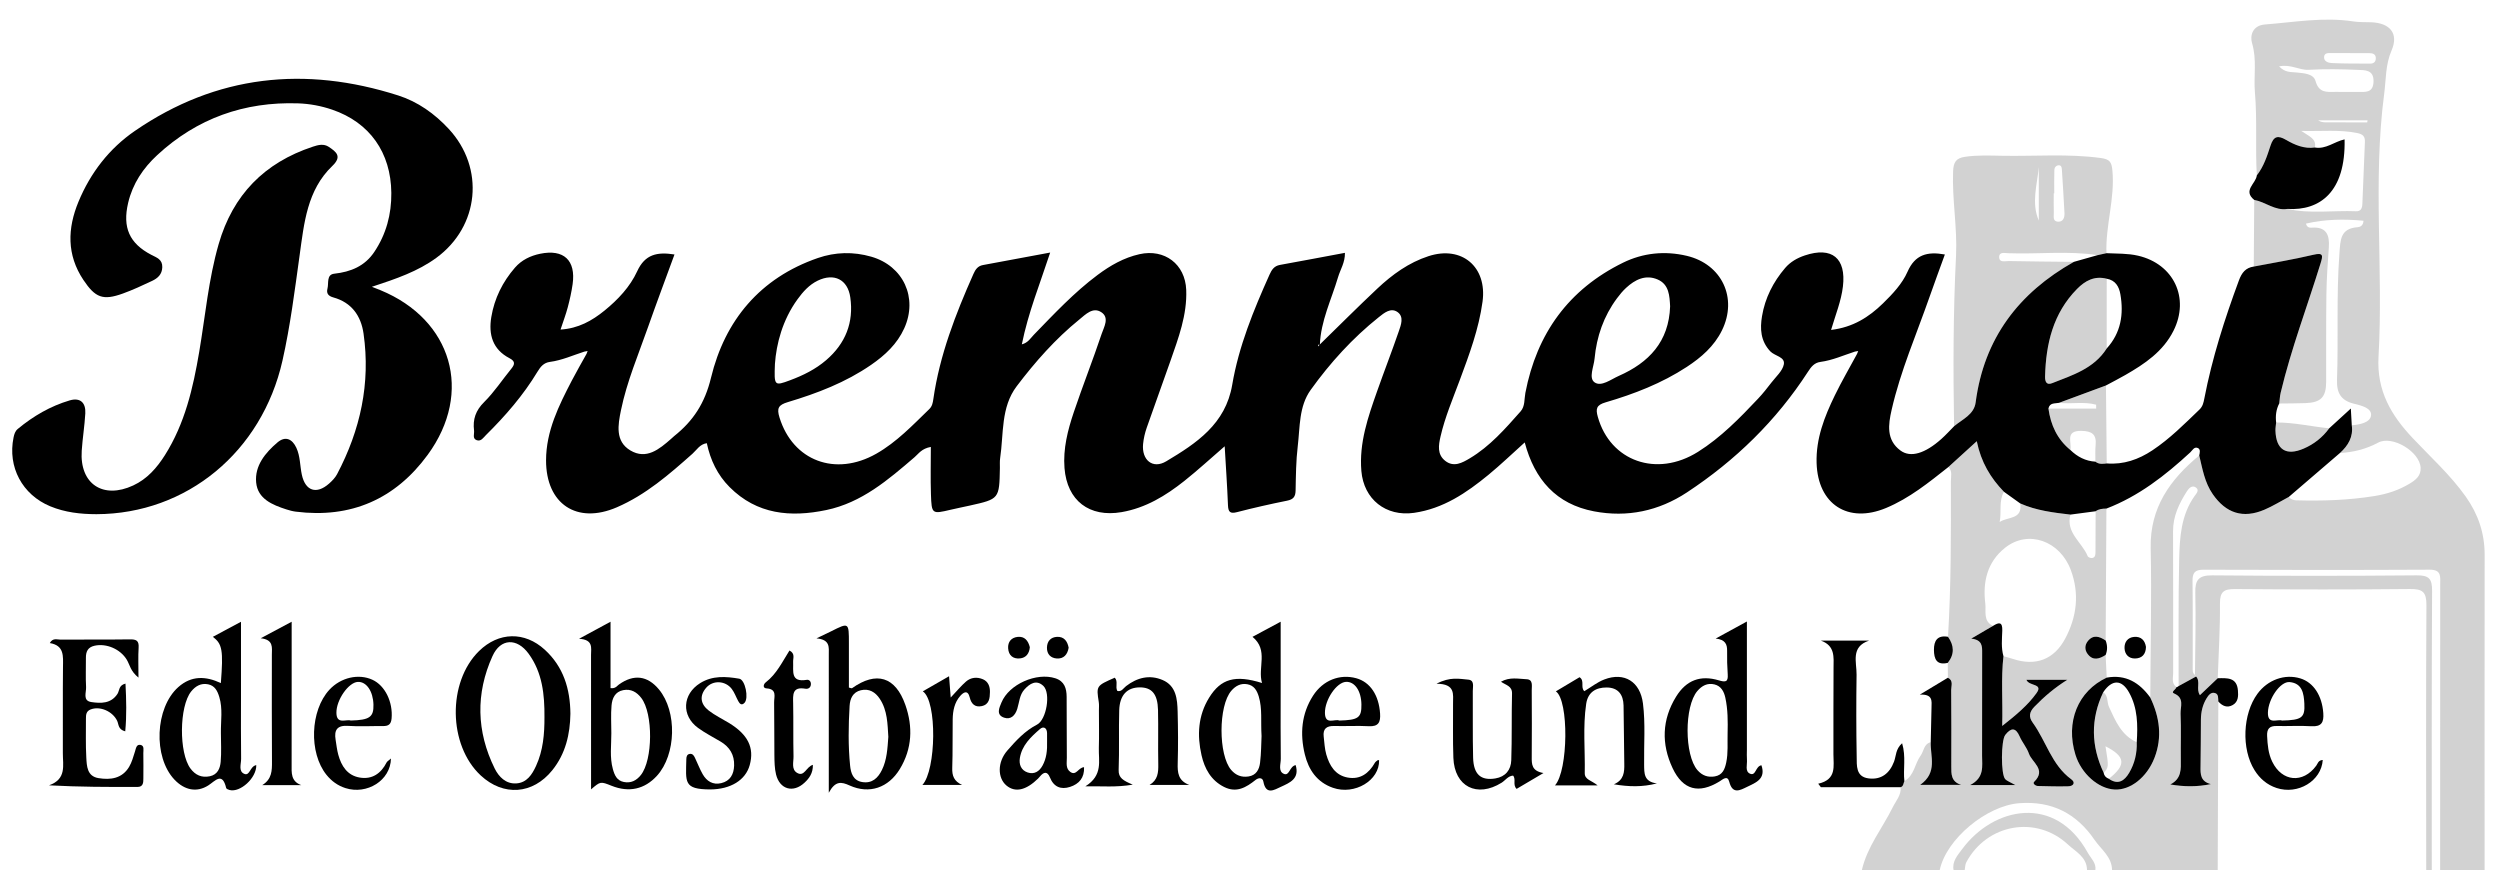 <?xml version="1.0" encoding="utf-8"?>
<!DOCTYPE svg PUBLIC "-//W3C//DTD SVG 1.1//EN" "http://www.w3.org/Graphics/SVG/1.1/DTD/svg11.dtd">
<svg version="1.1" xmlns="http://www.w3.org/2000/svg" xmlns:xlink="http://www.w3.org/1999/xlink" x="0px" y="0px" width="674.5px"
	 height="234.786px" viewBox="0 0 674.5 234.786" style="enable-background:new 0 0 674.5 234.786;" xml:space="preserve">
<style type="text/css">
	#flaschen{fill:#D2D2D2;}
</style>
<g id="flaschen">
	<g>
		<path class="st2" d="M502.322,234.786c1.426-6.315,5.539-11.313,8.328-16.96c0.868-1.759,2.326-3.273,2.15-5.441
			c0.8-0.264,0.715-1.067,1.002-1.644c2.692-1.51,2.776-4.681,4.385-6.876c0.893-1.219,0.83-3.16,2.726-3.62
			c-0.144,3.865,1.923,8.153-2.86,11.52c4.182,0,7.648,0,11.114,0c-2.817-0.853-2.713-2.955-2.709-5.035
			c0.013-6.856,0.037-13.713-0.029-20.567c-0.011-1.123,0.662-2.555-0.89-3.311c-0.012-1.337-0.023-2.674-0.034-4.011
			c1.862-2.326,1.739-4.673,0.066-7.032c0.845-13.953,0.8-27.924,0.77-41.894c-0.003-1.318,0.483-2.771-0.655-3.921
			c2.428-2.209,4.855-4.418,7.647-6.958c1.152,5.668,3.74,9.937,7.325,13.636c-1.434,2.532-0.605,5.365-1.146,8.158
			c2.152-1.473,6.217-0.582,5.545-5.006c4.309,1.919,8.922,2.473,13.538,3.014c-1.316,4.919,3.149,7.46,4.659,11.217
			c0.12,0.299,0.859,0.58,1.229,0.5c0.928-0.203,0.872-1.075,0.876-1.811c0.023-3.6,0.027-7.201,0.038-10.802
			c0.872-0.633,1.883-0.712,2.91-0.723c-0.066,11.864-0.134,23.73-0.2,35.595c-1.667-1.123-3.363-1.692-4.845,0.199
			c-0.829,1.06-0.827,2.36-0.021,3.43c1.456,1.929,3.168,1.327,4.854,0.275c0.097,2.035,0.193,4.07,0.29,6.105
			c-7.78,3.639-11.161,11.982-8.432,20.81c1.572,5.085,6.154,9.152,10.569,9.383c4.242,0.223,8.716-3.301,10.744-8.528
			c2.172-5.596,1.395-11.007-1.126-16.288c0.064-13.44,0.394-26.887,0.112-40.32c-0.229-10.931,5.243-18.5,13.097-25.004
			c0.868,3.608,1.448,7.286,3.653,10.463c3.568,5.142,8.144,6.646,13.923,4.19c2.272-0.968,4.394-2.29,6.584-3.45
			c0.523,0.594,1.187,0.88,1.974,0.902c7.088,0.203,14.145-0.021,21.17-1.154c3.373-0.545,6.523-1.574,9.428-3.323
			c1.617-0.973,3.139-2.101,3-4.344c-0.268-4.321-7.654-8.787-11.457-6.741c-3.258,1.753-6.672,2.602-10.307,2.8
			c2.209-2.006,3.632-4.347,3.187-7.481c2.157-0.175,4.979-0.718,5.204-2.661c0.23-1.989-2.636-2.676-4.543-3.136
			c-3.499-0.845-4.766-2.82-4.64-6.457c0.394-11.326-0.199-22.665,0.642-34.003c0.279-3.759,0.195-6.842,4.94-7.187
			c0.621-0.045,1.477-0.363,1.57-1.738c-5.222-0.505-10.368-0.424-15.527,0.769c0.229,0.955,0.869,1.148,1.475,1.1
			c3.993-0.32,4.939,1.897,4.69,5.347c-0.303,4.213-0.595,8.435-0.654,12.656c-0.109,7.86-0.036,15.723-0.063,23.585
			c-0.014,4.13-1.416,5.585-5.555,5.743c-2.369,0.09-4.741,0.077-7.111,0.11c0.125-0.973,0.164-1.967,0.391-2.916
			c2.832-11.871,7.18-23.276,10.768-34.916c0.635-2.064,0.808-2.949-1.966-2.288c-5.304,1.266-10.701,2.141-16.06,3.178
			c0.041-5.995,0.084-11.991,0.125-17.986c3.059,0.548,5.604,2.986,8.963,2.43c6.126,1.362,12.334,0.367,18.498,0.625
			c1.282,0.054,1.666-0.793,1.71-1.937c0.216-5.577,0.443-11.153,0.687-16.728c0.064-1.483-0.482-2.11-2.063-2.433
			c-4.769-0.977-9.528-0.443-15.105-0.572c2.073,1.454,4.178,2.072,3.66,4.469c-2.861,0.406-5.396-0.68-7.732-2.04
			c-2.272-1.322-3.387-1.026-4.23,1.562c-0.91,2.787-1.826,5.634-3.689,8.009c-0.443-7.462,0.131-14.925-0.516-22.426
			c-0.375-4.348,0.58-8.76-0.766-13.23c-0.628-2.085,0.143-4.809,3.477-5.065c7.918-0.608,15.8-2.057,23.79-0.828
			c1.594,0.245,3.236,0.173,4.857,0.232c5.076,0.188,7.495,3.016,5.51,7.614c-1.67,3.87-1.468,7.716-1.983,11.631
			c-3.118,23.627-0.19,47.363-1.534,70.991c-0.524,9.209,3.421,15.797,9.198,21.935c4.871,5.174,10.172,9.935,14.319,15.785
			c3.361,4.741,5.118,9.876,5.112,15.7c-0.034,28.374-0.011,56.748-0.008,85.122c-4,0-8.001,0-12.002,0
			c0.006-25.723,0.011-51.445,0.022-77.169c0.001-2.003,0.4-3.933-2.844-3.916c-20.353,0.105-40.706,0.085-61.06,0.011
			c-2.39-0.009-2.946,0.933-2.92,3.106c0.095,7.74,0.038,15.483,0.047,23.225c0.001,0.733-0.12,1.52,0.61,2.042
			c0.102,0.146,0.204,0.293,0.305,0.439c-1.571,0.859-3.144,1.719-4.714,2.579c0.028-11.375-0.104-22.753,0.15-34.123
			c0.133-5.949,0.49-11.984,4.164-17.162c0.427-0.603,1.38-1.553,0.374-2.274c-1.064-0.764-1.94,0.201-2.455,1.011
			c-2.091,3.288-3.757,6.699-3.735,10.787c0.069,12.749,0.001,25.499,0.031,38.249c0.003,1.299-0.524,2.802,0.906,3.791
			c-0.164,0.628-1.607,1.314-0.66,1.716c2.893,1.225,1.67,3.597,1.752,5.479c0.179,4.096,0.019,8.205,0.068,12.309
			c0.032,2.596,0.24,5.208-2.844,6.763c3.748,0.636,7.249,0.675,10.959-0.097c-2.826-0.707-2.836-2.658-2.793-4.748
			c0.085-4.227,0.053-8.455,0.099-12.684c0.022-2.016,0.446-3.95,1.513-5.688c0.525-0.856,1.207-1.805,2.334-1.43
			c0.955,0.317,0.778,1.419,0.849,2.266c-0.056,15.173-0.111,30.346-0.167,45.52c-9.501,0-19.003,0-28.504,0
			c-0.022-3.622-2.945-5.586-4.726-8.186c-4.876-7.122-11.459-10.549-20.294-9.899c-8.737,0.643-19.718,9.595-21.487,18.085
			C516.324,234.786,509.323,234.786,502.322,234.786z M537.717,168.864c-1.759,1.026-3.518,2.055-5.882,3.436
			c3.036,0.339,2.956,2.081,2.95,3.876c-0.028,9.236,0.001,18.471-0.02,27.707c-0.007,2.823,0.711,5.886-3.211,7.924
			c4.354,0,7.773,0,12.193,0c-1.552-0.883-2.292-1.106-2.741-1.597c-1.209-1.321-1.142-10.463,0.015-11.928
			c1.521-1.928,2.78-2.129,3.896,0.436c0.692,1.592,1.922,2.972,2.48,4.594c0.837,2.427,4.79,4.328,1.417,7.628
			c-0.479,0.469,0.368,1.109,1.019,1.127c2.741,0.072,5.485,0.15,8.226,0.076c1.34-0.035,1.986-1.003,0.775-1.887
			c-5.314-3.878-6.788-10.306-10.412-15.29c-1.147-1.577-0.888-2.888,0.442-4.269c2.656-2.761,5.55-5.189,8.9-7.288
			c-3.627,0-7.253,0-11.038,0c0.658,1.777,4.625,0.937,2.741,3.571c-2.315,3.239-5.427,5.869-9.271,8.885
			c0.182-6.927-0.352-12.875,0.338-18.823c0.832,0.236,1.675,0.44,2.494,0.715c6.151,2.064,11.155,0.22,14.179-5.49
			c3.111-5.877,3.873-12.011,1.525-18.403c-2.932-7.981-11.518-11.007-17.727-6.103c-4.912,3.879-6.094,9.341-5.367,15.121
			C535.883,164.823,534.979,167.621,537.717,168.864z M614.902,17.912c1.647,1.722,3.186,1.482,4.652,1.639
			c1.98,0.21,4.62,0.303,5.176,2.306c0.906,3.27,3.054,2.961,5.392,2.936c1.999-0.021,3.998,0.017,5.997,0.012
			c1.994-0.005,4.14,0.358,4.259-2.743c0.126-3.327-2.392-3.126-4.35-3.212c-4.364-0.194-8.753-0.272-13.109-0.016
			C620.329,18.985,618.038,17.243,614.902,17.912z M634.044,14.329c0-0.006,0-0.012,0-0.019c-1.621,0-3.242-0.018-4.863,0.007
			c-0.847,0.014-2.002-0.17-2.137,0.958c-0.155,1.291,1.146,1.695,2.034,1.737c3.481,0.165,6.973,0.139,10.461,0.147
			c0.842,0.002,1.417-0.444,1.454-1.351c0.048-1.184-0.759-1.458-1.712-1.471C637.536,14.312,635.79,14.329,634.044,14.329z
			 M638.664,33.018c0.035-0.184,0.07-0.368,0.105-0.551c-4.444,0-8.889,0-13.334,0c0.71,0.475,1.428,0.543,2.146,0.545
			C631.276,33.023,634.97,33.018,638.664,33.018z"/>
		<path class="st2" d="M654.594,234.786c-0.009-23.848-0.096-47.697,0.057-71.544c0.022-3.529-1.045-4.361-4.416-4.326
			c-15.731,0.167-31.465,0.144-47.197,0.012c-3.002-0.024-4.119,0.671-4.091,3.903c0.06,6.716-0.372,13.436-0.601,20.154
			c-1.579,1.502-3.157,3.004-4.805,4.569c-1.132-1.651,0.242-3.613-1.036-5.03c-0.101-0.146-0.203-0.293-0.305-0.438
			c0.055-7.37,0.275-14.744,0.093-22.109c-0.088-3.528,0.903-4.778,4.611-4.744c18.368,0.172,36.74,0.165,55.109-0.001
			c3.341-0.029,4.183,0.915,4.164,4.2c-0.138,25.117-0.08,50.236-0.084,75.354C655.594,234.786,655.094,234.786,654.594,234.786z"/>
		<path class="st2" d="M527.076,234.786c-0.453-2.396,1.086-4.032,2.32-5.703c8.397-11.364,25.1-14.956,33.9,1.006
			c0.816,1.481,2.324,2.718,2.034,4.697c-0.75,0-1.5,0-2.25,0c-0.012-3.552-3.067-4.997-5.136-6.923
			c-8.572-7.986-21.906-5.586-27.437,4.78c-0.329,0.615-0.297,1.424-0.433,2.143C529.076,234.786,528.076,234.786,527.076,234.786z"
			/>
		<path class="st2" d="M559.538,70.653c-14.914,8.4-24.252,20.659-26.512,37.94c-0.43,3.281-3.584,4.537-5.817,6.42
			c-0.258-15.342-0.24-30.676,0.528-46.012c0.38-7.586-1.09-15.145-0.79-22.77c0.098-2.489,0.795-3.566,3.218-3.925
			c3.365-0.499,6.733-0.336,10.089-0.275c8.843,0.161,17.695-0.598,26.538,0.602c2.453,0.333,2.916,1.09,3.133,3.383
			c0.714,7.549-1.884,14.814-1.601,22.299c-0.789,0.174-1.578,0.348-2.366,0.522c-8.029-1.223-16.109-0.21-24.159-0.518
			c-0.902-0.035-2.404-0.406-2.427,0.957c-0.028,1.702,1.625,1.136,2.607,1.156C547.831,70.552,553.685,70.589,559.538,70.653z
			 M554.237,52.157c-0.045,0-0.09,0-0.136,0c0,1.748-0.039,3.497,0.016,5.244c0.029,0.924-0.36,2.282,1.051,2.405
			c1.429,0.125,1.892-1.06,1.831-2.287c-0.196-3.972-0.462-7.94-0.712-11.909c-0.031-0.518-0.205-1.036-0.824-1.017
			c-0.721,0.022-1.175,0.595-1.196,1.21C554.191,47.918,554.237,50.039,554.237,52.157z M550.068,45.077
			c-0.434,4.809-2.073,9.607,0,14.447C550.068,54.708,550.068,49.893,550.068,45.077z"/>
		<path class="st2" d="M558.593,121.422c-3.554-2.892-5.313-6.735-5.929-11.185c4.294,0,8.589,0,12.883,0
			c-0.003-0.351-0.006-0.699-0.01-1.049c-3.281-0.91-6.695-0.126-10.02-0.497c4.223-1.562,8.445-3.123,12.668-4.685
			c0.07,7.01,0.141,14.021,0.212,21.032c-1.065,0.142-2.131,0.276-3.059-0.474c0.012-1.479-0.088-2.97,0.059-4.436
			c0.294-2.928-0.979-3.828-3.84-3.881C557.023,116.162,559.039,119.407,558.593,121.422z"/>
		<path class="st2" d="M568.391,94.019c-3.441,5.433-9.234,7.197-14.739,9.367c-1.513,0.597-1.93-0.444-1.895-1.8
			c0.23-8.83,2.157-17.036,8.598-23.598c2.215-2.258,4.745-3.63,8.04-2.782C568.394,81.476,568.393,87.748,568.391,94.019z"/>
		<path class="st2" d="M614.098,113.987c4.834-0.026,9.542,1.103,14.321,1.57c-1.794,2.459-4.124,4.291-6.892,5.48
			c-4.75,2.042-7.453,0.29-7.614-4.838C613.891,115.465,614.032,114.725,614.098,113.987z"/>
		<path class="st2" d="M576.494,200.257c0.098,2.938-0.554,5.723-2.035,8.237c-1.265,2.147-2.987,3.382-5.495,1.621
			c4.755-3.751,4.522-6.004-0.903-8.77c0.899,5.594,0.899,5.594-0.476,7.186c-3.426-7.244-3.593-14.507-0.124-21.79
			c1.398,0.979,0.942,2.684,1.547,3.991C570.756,194.518,572.344,198.379,576.494,200.257z"/>
	</g>
</g>
<g id="claim">
	<g>
		<path class="st0" d="M153.896,192.57c-0.085,5.502-1.292,10.777-4.896,15.253c-5.258,6.528-13.183,7.08-19.299,1.395
			c-8.785-8.169-9.016-25.178-0.455-33.567c5.282-5.177,12.302-5.343,17.748-0.349C152.017,179.907,153.834,185.844,153.896,192.57z
			 M146.894,193.488c0.052-6.08-0.561-12.04-4.276-17.123c-3.143-4.3-7.563-4.171-9.743,0.645
			c-4.564,10.082-4.337,20.339,0.583,30.313c1.115,2.261,3.006,4.221,5.842,4.039c2.821-0.181,4.237-2.347,5.32-4.707
			C146.543,202.466,146.914,198.009,146.894,193.488z"/>
		<path class="st0" d="M471.312,167.68c0,12.008,0,23.339,0,34.67c0,0.873-0.058,1.752,0.015,2.619
			c0.11,1.314-0.59,3.149,0.824,3.77c1.624,0.712,1.451-2.01,3.083-2.271c1.268,3.678-1.504,4.685-3.864,5.825
			c-1.911,0.923-3.917,2.099-4.821-1.376c-0.482-1.857-1.737-0.63-2.621-0.087c-5.57,3.425-9.874,2.337-12.662-3.582
			c-3.07-6.518-2.885-13.093,0.944-19.289c2.76-4.465,6.572-5.873,11.52-4.403c1.757,0.521,2.556,0.512,2.41-1.591
			c-0.146-2.115-0.206-4.242-0.167-6.361c0.032-1.759-0.485-3.042-3.085-3.321C465.966,170.601,468.313,169.317,471.312,167.68z
			 M466.107,197.903c0.076-3.247,0.082-6.496-0.618-9.685c-0.36-1.64-1.127-3.115-2.921-3.56c-1.895-0.468-3.396,0.344-4.619,1.774
			c-3.543,4.145-3.513,17.308,0.038,21.371c1.259,1.441,2.813,2.002,4.68,1.671c2.079-0.369,2.681-1.922,3.068-3.743
			C466.287,203.132,466.031,200.513,466.107,197.903z"/>
		<path class="st0" d="M223.607,213.887c0-13.293-0.001-25.28,0.001-37.268c0-1.929,0.435-4.058-3.326-4.387
			c1.977-0.949,2.969-1.406,3.944-1.897c4.808-2.42,4.806-2.423,4.806,3.225c0,3.993,0,7.986,0,11.945
			c0.417,0.086,0.729,0.255,0.857,0.164c6.554-4.648,11.691-3.123,14.374,4.507c2.084,5.929,1.841,11.826-1.49,17.312
			c-3.071,5.057-8.226,6.84-13.542,4.436C226.992,210.911,225.375,210.611,223.607,213.887z M239.673,198.803
			c-0.226-3.423-0.208-7.099-2.312-10.272c-1.189-1.793-2.894-2.839-5.113-2.3c-2.132,0.519-2.908,2.214-3.027,4.234
			c-0.316,5.367-0.398,10.742,0.136,16.094c0.2,2.002,0.805,4.037,3.279,4.441c2.654,0.434,4.235-1.084,5.302-3.25
			C239.296,204.997,239.441,201.983,239.673,198.803z"/>
		<path class="st0" d="M37.36,182.815c-2.178-1.735-2.338-3.476-3.163-4.835c-1.733-2.857-5.5-4.477-8.693-3.761
			c-1.838,0.412-2.343,1.607-2.327,3.286c0.024,2.624-0.104,5.257,0.045,7.873c0.082,1.441-0.983,3.683,1.416,4.04
			c2.563,0.383,5.308,0.46,7.054-2.208c0.574-0.876,0.28-2.312,2.164-2.775c0.219,4.341,0.341,8.542-0.066,12.88
			c-1.98-0.496-1.733-1.909-2.187-2.848c-1.247-2.577-4.658-4.055-7.19-3.041c-1.168,0.468-1.231,1.433-1.228,2.449
			c0.013,3.499-0.097,7.007,0.098,10.497c0.129,2.322,0.191,5.062,3.296,5.568c3.224,0.527,6.347,0.124,8.239-3.016
			c0.757-1.258,1.148-2.752,1.601-4.172c0.268-0.843,0.374-1.974,1.472-1.779c1.124,0.199,0.764,1.403,0.778,2.219
			c0.041,2.249,0.021,4.5,0.008,6.75c-0.006,1.147,0.025,2.378-1.62,2.381c-7.817,0.014-15.635,0.006-23.843-0.44
			c4.806-1.681,3.724-5.426,3.739-8.696c0.035-7.751-0.043-15.502,0.039-23.251c0.031-2.892,0.39-5.785-3.562-6.437
			c0.825-1.462,1.938-0.927,2.831-0.934c6.249-0.044,12.499,0.03,18.747-0.063c1.704-0.026,2.512,0.293,2.39,2.21
			C37.244,177.142,37.36,179.587,37.36,182.815z"/>
		<path class="st0" d="M340.493,184.276c-1.238-4.161,1.84-8.856-2.572-12.456c2.396-1.287,4.734-2.544,7.603-4.085
			c0,6.905,0,13.33,0,19.755c0,5.741-0.045,11.484,0.033,17.225c0.02,1.407-0.786,3.395,0.848,4.081
			c1.506,0.634,1.481-2.028,3.163-2.374c1.116,3.699-1.602,4.765-3.97,5.86c-1.839,0.851-4.051,2.294-4.742-1.411
			c-0.219-1.174-1.335-1.051-2.087-0.453c-2.552,2.026-5.147,3.598-8.523,1.898c-3.542-1.782-5.259-4.962-6.075-8.554
			c-1.22-5.37-0.95-10.683,2.053-15.534C329.389,183.113,333.262,182.009,340.493,184.276z M340.369,198.568
			c-0.252-3.951,0.245-7.334-0.751-10.642c-0.504-1.673-1.292-2.998-3.117-3.322c-1.763-0.314-3.151,0.457-4.283,1.759
			c-3.519,4.049-3.53,17.333-0.036,21.38c1.244,1.441,2.773,2.032,4.655,1.752c2.127-0.317,2.911-1.932,3.128-3.697
			C340.283,203.21,340.271,200.582,340.369,198.568z"/>
		<path class="st0" d="M69.143,206.424c0.107,3.465-4.348,7.48-7.203,6.721c-0.34-0.09-0.86-0.297-0.917-0.538
			c-1.051-4.48-2.983-1.868-4.854-0.684c-3.045,1.929-6.347,1.313-9.085-1.565c-5.811-6.109-5.256-19.388,1.02-24.976
			c3.551-3.161,7.431-2.985,11.482-1.084c0.686-8.846,0.404-10.546-2.156-12.481c2.413-1.292,4.753-2.545,7.59-4.063
			c0,7.133,0,13.812,0,20.49c0,5.491-0.046,10.981,0.033,16.472c0.02,1.407-0.782,3.392,0.863,4.075
			C67.437,209.423,67.408,206.749,69.143,206.424z M59.599,197.713c-0.045-3.22,0.534-6.477-0.434-9.669
			c-0.506-1.669-1.223-3.058-3.028-3.42c-1.9-0.381-3.387,0.472-4.563,1.938c-3.229,4.028-3.333,16.57-0.18,20.794
			c1.315,1.764,3.01,2.532,5.208,2.081c2.114-0.435,2.779-2.157,2.935-3.88C59.772,202.962,59.599,200.33,59.599,197.713z"/>
		<path class="st0" d="M159.47,212.972c0-12.387,0.007-24.324-0.008-36.262c-0.002-1.885,0.677-4.134-3.231-4.372
			c3.309-1.792,5.647-3.058,8.492-4.599c0,6.266,0,12.114,0,17.91c1.301,0.196,1.701-0.563,2.267-0.969
			c4-2.859,7.701-2.413,10.803,1.337c4.929,5.96,4.656,17.569-0.548,23.287c-3.311,3.637-7.547,4.574-12.224,2.704
			C161.999,210.801,161.999,210.801,159.47,212.972z M164.94,197.818c0.013,3.232-0.478,6.492,0.415,9.695
			c0.462,1.657,1.076,3.093,2.952,3.466c1.915,0.382,3.395-0.376,4.582-1.858c3.271-4.08,3.359-16.6,0.132-20.808
			c-1.228-1.601-2.787-2.511-4.861-2.116c-2.247,0.431-3,2.234-3.167,4.136C164.776,192.811,164.94,195.321,164.94,197.818z"/>
		<path class="st0" d="M419.771,186.526c2.201-1.314,4.307-2.57,6.39-3.813c1.468,0.948,0.171,2.731,1.291,3.77
			c1.784-1.069,3.47-2.426,5.394-3.163c5.427-2.082,9.679,0.614,10.423,6.467c0.695,5.471,0.235,10.975,0.315,16.464
			c0.035,2.346-0.123,4.682,3.46,5.112c-3.943,1.022-7.567,0.918-11.618,0.244c2.719-1.172,2.854-3.28,2.807-5.552
			c-0.109-5.239-0.078-10.482-0.197-15.724c-0.065-2.878-1.42-4.817-4.521-4.847c-2.955-0.028-5.094,1.273-5.56,4.404
			c-0.923,6.208-0.266,12.458-0.388,18.688c-0.035,1.806,1.819,1.956,3.477,3.329c-4.346,0-7.799,0-11.511,0
			C423.139,207.869,423.297,188.947,419.771,186.526z"/>
		<path class="st0" d="M310.151,211.774c2.244-1.346,2.396-3.354,2.351-5.61c-0.098-4.869,0.044-9.743-0.07-14.61
			c-0.1-4.306-1.674-6.118-4.944-6.099c-3.399,0.021-5.403,2.088-5.522,6.163c-0.157,5.366,0.052,10.743-0.155,16.106
			c-0.084,2.176,1.255,2.889,3.813,3.979c-4.612,0.767-8.095,0.375-12.787,0.446c4.808-2.996,3.526-6.863,3.631-10.356
			c0.102-3.369,0.023-6.743,0.021-10.116c0-0.748,0.076-1.512-0.038-2.245c-0.683-4.396-0.698-4.394,4.317-6.591
			c0.968,1.029,0.069,2.413,0.684,3.574c1.147,0.304,1.672-0.77,2.363-1.302c3.01-2.318,6.342-3.134,9.829-1.655
			c3.704,1.57,3.996,5.152,4.084,8.571c0.119,4.618,0.157,9.244,0.019,13.86c-0.076,2.571,0.102,4.749,3.122,5.885
			C317.296,211.774,313.724,211.774,310.151,211.774z"/>
		<path class="st0" d="M387.569,184.475c3.687-1.951,6.185-1.304,8.55-1.11c1.768,0.146,1.232,1.901,1.241,3.058
			c0.051,5.999-0.072,12,0.085,17.995c0.12,4.534,2.099,6.239,5.982,5.606c2.774-0.453,4.225-2.327,4.313-4.901
			c0.206-5.992,0.052-11.995,0.204-17.989c0.052-2.053-1.581-2.244-2.984-3.201c2.359-1.349,4.715-0.773,6.923-0.678
			c1.793,0.078,1.369,1.798,1.377,2.966c0.036,5.998,0.05,11.997,0,17.996c-0.017,1.96-0.032,3.807,3.17,4.344
			c-2.852,1.684-5.055,2.982-7.252,4.278c-1.13-1.121-0.08-2.563-0.949-3.582c-1.36,0.084-2.067,1.274-3.094,1.916
			c-6.621,4.143-12.723,1.073-13.017-6.705c-0.185-4.867-0.046-9.747-0.09-14.62C392.006,187.391,392.773,184.485,387.569,184.475z"
			/>
		<path class="st0" d="M292.478,206.991c0.131,2.869-1.363,4.531-3.776,5.313c-2.446,0.793-4.398,0.035-5.426-2.537
			c-0.705-1.764-1.684-1.515-2.717-0.252c-0.158,0.192-0.325,0.38-0.502,0.555c-3.266,3.181-6.184,3.816-8.522,1.858
			c-2.418-2.025-2.487-6.313,0.266-9.459c2.321-2.654,4.727-5.29,7.992-6.974c2.553-1.315,3.754-8.498,1.7-10.439
			c-1.882-1.778-3.674-0.623-5.118,0.978c-1.319,1.464-1.366,3.448-1.917,5.212c-0.581,1.855-1.785,2.981-3.565,2.374
			c-2.225-0.761-1.277-2.689-0.693-4.095c2.047-4.931,9.448-8.175,14.53-6.528c2.484,0.806,3.033,2.761,3.05,5.001
			c0.042,5.49,0.005,10.982,0.052,16.473c0.012,1.331-0.371,2.889,0.97,3.813C290.382,209.376,290.94,207.063,292.478,206.991z
			 M282.501,199.847c0-0.309,0.017-1.179-0.003-2.05c-0.033-1.423-0.952-1.938-1.918-1.099c-2.44,2.117-4.853,4.376-5.417,7.796
			c-0.289,1.746,0.313,3.321,2.096,3.917c1.778,0.595,3.15-0.272,4.021-1.866C282.324,204.636,282.585,202.552,282.501,199.847z"/>
		<path class="st0" d="M513.803,210.741c-0.287,0.576-0.202,1.38-1.002,1.644c-7.176,0-14.353,0-21.528,0
			c-0.239-0.313-0.479-0.626-0.718-0.938c5.058-1.142,4.092-4.769,4.104-7.954c0.028-7.747-0.038-15.497,0.032-23.244
			c0.027-2.981,0.455-6.023-3.408-7.408c4.328,0,8.657,0,12.985,0c-5.021,1.665-3.317,5.815-3.364,9.181
			c-0.103,7.372-0.102,14.748,0.031,22.12c0.042,2.38-0.275,5.414,3.187,5.865c3.418,0.447,5.692-1.324,6.893-4.521
			c0.575-1.528,0.397-3.396,2.179-4.961C514.279,204.169,513.434,207.505,513.803,210.741z"/>
		<path class="st0" d="M372.076,205.109c0.161,5.439-6.597,9.486-12.453,7.438c-4.306-1.507-6.573-4.846-7.587-9.034
			c-1.336-5.52-0.919-10.92,2.229-15.821c2.673-4.163,7.222-5.921,11.644-4.708c3.773,1.034,6.111,4.578,6.438,9.546
			c0.149,2.265-0.397,3.543-3.033,3.4c-3.109-0.167-6.237,0.024-9.354-0.057c-2.066-0.055-3.073,0.759-2.826,2.864
			c0.188,1.607,0.255,3.26,0.694,4.801c0.856,2.999,2.405,5.625,5.76,6.239c3.373,0.618,5.715-1.097,7.34-3.96
			c0.168-0.295,0.5-0.505,0.781-0.722C371.784,205.039,371.951,205.102,372.076,205.109z M361.334,194.405
			c5.171-0.129,6.025-0.778,5.977-4.343c-0.049-3.647-1.797-6.207-4.161-6.095c-2.549,0.122-5.732,4.833-5.682,8.385
			C357.516,195.739,360.158,193.852,361.334,194.405z"/>
		<path class="st0" d="M105.483,204.641c-0.107,5.951-6.498,9.838-12.277,7.989c-2.084-0.666-3.763-1.891-5.127-3.585
			c-4.787-5.951-4.394-17.359,0.798-22.959c3.06-3.3,7.85-4.408,11.606-2.684c3.436,1.577,5.547,6.035,5.171,10.416
			c-0.145,1.683-0.911,2.094-2.373,2.078c-3.118-0.033-6.249,0.162-9.353-0.051c-2.954-0.202-3.814,1.094-3.381,3.743
			c0.22,1.35,0.363,2.723,0.721,4.036c0.834,3.056,2.452,5.601,5.793,6.162c3.355,0.564,5.731-1.097,7.247-4.078
			C104.458,205.416,104.82,205.231,105.483,204.641z M94.648,194.398c5.082-0.126,6.2-0.949,6.109-4.298
			c-0.098-3.612-1.891-6.223-4.207-6.124c-2.479,0.106-5.833,4.832-5.786,8.353C90.808,195.572,93.409,193.966,94.648,194.398z"/>
		<path class="st0" d="M81.26,211.82c-3.498,0-6.996,0-10.493,0c2.595-1.623,2.629-3.886,2.61-6.332
			c-0.074-9.615-0.03-19.231-0.031-28.848c0-1.901,0.534-4.048-3.001-4.438c3.158-1.688,5.519-2.948,8.344-4.458
			c0,5.949,0,11.534,0,17.119c0,7.117,0.017,14.236-0.009,21.354C78.671,208.471,78.436,210.778,81.26,211.82z"/>
		<path class="st0" d="M191.623,212.99c-7.257-0.036-6.583-1.922-6.448-8.258c0.013-0.635,0.209-1.268,0.994-1.336
			c0.763-0.067,1.08,0.545,1.348,1.099c0.706,1.455,1.267,2.99,2.069,4.389c1.085,1.891,2.749,2.948,5.002,2.407
			c2.422-0.581,3.394-2.379,3.478-4.724c0.104-2.889-1.182-5.024-3.648-6.489c-2.037-1.208-4.166-2.295-6.074-3.682
			c-4.563-3.316-4.251-9.091,0.567-12.095c3.315-2.066,6.947-1.807,10.541-1.19c1.611,0.276,2.61,5.25,1.416,6.51
			c-0.783,0.827-1.301,0.248-1.687-0.455c-0.598-1.089-1.007-2.313-1.749-3.288c-1.714-2.254-5.065-2.438-6.893-0.336
			c-1.916,2.204-1.535,4.454,0.683,6.172c1.663,1.287,3.603,2.216,5.412,3.315c5.174,3.145,6.933,6.707,5.638,11.397
			C201.151,210.48,197.129,212.96,191.623,212.99z"/>
		<path class="st0" d="M248.974,186.52c2.517-1.447,4.64-2.667,7.083-4.071c0.147,1.903,0.265,3.431,0.443,5.744
			c1.643-1.736,2.787-3.141,4.133-4.313c1.318-1.148,3-1.293,4.583-0.606c1.409,0.611,1.896,1.966,1.87,3.413
			c-0.03,1.644-0.147,3.374-2.215,3.82c-1.839,0.396-2.821-0.625-3.225-2.298c-0.538-2.224-1.725-1.421-2.593-0.429
			c-1.542,1.762-1.98,4-2.016,6.28c-0.068,4.37,0.029,8.744-0.12,13.11c-0.073,2.128,0.465,3.613,2.666,4.608
			c-3.526,0-7.052,0-10.724,0C252.588,207.784,252.871,189.129,248.974,186.52z"/>
		<path class="st0" d="M219.316,206.351c0.045,2.293-1.014,3.662-2.278,4.839c-3.034,2.824-6.662,1.801-7.658-2.229
			c-0.412-1.669-0.426-3.458-0.45-5.195c-0.064-4.739,0.008-9.479-0.073-14.218c-0.025-1.538,0.878-3.644-2.065-3.82
			c-1.06-0.063-0.84-1.134-0.19-1.634c2.924-2.249,4.475-5.55,6.395-8.584c1.6,0.818,0.94,2.079,0.988,3.055
			c0.122,2.492-0.774,5.604,3.659,4.858c0.663-0.111,1.155,0.403,1.136,1.157c-0.024,0.966-0.738,1.37-1.5,1.236
			c-3.58-0.624-3.333,1.655-3.287,4.026c0.094,4.738-0.013,9.479,0.096,14.217c0.035,1.535-0.649,3.54,0.995,4.477
			C217.048,209.656,217.489,206.885,219.316,206.351z"/>
		<path class="st0" d="M525.539,182.852c1.552,0.756,0.879,2.188,0.89,3.311c0.066,6.854,0.042,13.711,0.029,20.567
			c-0.004,2.08-0.108,4.183,2.709,5.035c-3.466,0-6.933,0-11.114,0c4.783-3.366,2.717-7.654,2.86-11.52
			c0.073-3.115,0.164-6.229,0.21-9.345c0.026-1.702,0.458-3.662-3.165-3.491C521.146,185.492,523.343,184.172,525.539,182.852z"/>
		<path class="st0" d="M525.571,171.809c1.673,2.359,1.796,4.706-0.066,7.032c-2.997,0.716-3.707-1.044-3.728-3.484
			C521.757,172.827,522.734,171.31,525.571,171.809z"/>
		<path class="st0" d="M288.322,174.752c-0.303,1.838-1.323,3.03-3.192,2.907c-1.634-0.108-2.698-1.145-2.662-2.933
			c0.036-1.748,1.035-2.815,2.707-2.903C287.087,171.723,287.994,173.005,288.322,174.752z"/>
		<path class="st0" d="M277.848,174.612c-0.135,1.663-0.996,2.861-2.657,3.027c-1.845,0.185-3.077-0.793-3.195-2.739
			c-0.106-1.744,0.871-2.868,2.53-3.063C276.442,171.611,277.41,172.856,277.848,174.612z"/>
		<path class="st0" d="M537.717,168.864c1.572-0.985,2.584-1.184,2.498,1.305c-0.078,2.285-0.332,4.609,0.319,6.873
			c-0.689,5.948-0.156,11.896-0.338,18.823c3.845-3.016,6.956-5.646,9.271-8.885c1.884-2.635-2.083-1.794-2.741-3.571
			c3.785,0,7.411,0,11.038,0c-3.351,2.099-6.244,4.527-8.9,7.288c-1.33,1.381-1.59,2.691-0.442,4.269
			c3.624,4.984,5.098,11.412,10.412,15.29c1.211,0.884,0.564,1.852-0.775,1.887c-2.74,0.074-5.484-0.004-8.226-0.076
			c-0.65-0.018-1.498-0.658-1.019-1.127c3.373-3.3-0.58-5.201-1.417-7.628c-0.559-1.622-1.788-3.002-2.48-4.594
			c-1.115-2.564-2.375-2.363-3.896-0.436c-1.156,1.465-1.224,10.606-0.015,11.928c0.449,0.49,1.189,0.714,2.741,1.597
			c-4.42,0-7.839,0-12.193,0c3.922-2.038,3.204-5.101,3.211-7.924c0.021-9.236-0.009-18.471,0.02-27.707
			c0.006-1.795,0.086-3.537-2.95-3.876C534.199,170.919,535.958,169.891,537.717,168.864z"/>
		<path class="st0" d="M568.386,182.824c5.163-0.929,8.854,1.361,11.756,5.376c2.521,5.281,3.298,10.692,1.126,16.288
			c-2.028,5.228-6.502,8.751-10.744,8.528c-4.415-0.23-8.997-4.298-10.569-9.383C557.225,194.807,560.605,186.463,568.386,182.824z
			 M567.585,208.531c0.128,0.816,0.64,1.299,1.379,1.584c2.508,1.761,4.23,0.526,5.495-1.621c1.481-2.515,2.133-5.3,2.035-8.237
			c0.307-4.623,0.265-9.228-2.062-13.408c-1.998-3.592-4.604-3.573-6.972-0.107C563.992,194.024,564.159,201.287,567.585,208.531z"
			/>
		<path class="st0" d="M592.505,182.524c1.278,1.417-0.096,3.379,1.036,5.03c1.647-1.565,3.226-3.067,4.805-4.569
			c2.504-0.041,5.159-0.285,5.447,3.285c0.119,1.48,0.129,3.056-1.379,3.929c-1.52,0.881-2.82,0.277-3.911-0.933
			c-0.07-0.847,0.106-1.948-0.849-2.266c-1.127-0.375-1.809,0.573-2.334,1.43c-1.066,1.738-1.49,3.673-1.513,5.688
			c-0.046,4.229-0.014,8.457-0.099,12.684c-0.043,2.09-0.033,4.041,2.793,4.748c-3.71,0.771-7.211,0.732-10.959,0.097
			c3.084-1.555,2.876-4.167,2.844-6.763c-0.05-4.104,0.11-8.213-0.068-12.309c-0.082-1.882,1.141-4.254-1.752-5.479
			c-0.947-0.401,0.496-1.088,0.66-1.716c0.225-0.02,0.412-0.112,0.564-0.278C589.361,184.243,590.934,183.384,592.505,182.524z"/>
		<path class="st0" d="M568.107,172.814c0.498,1.304,0.516,2.604-0.012,3.904c-1.686,1.052-3.397,1.653-4.854-0.275
			c-0.807-1.069-0.809-2.37,0.021-3.43C564.744,171.122,566.44,171.691,568.107,172.814z"/>
		<path class="st0" d="M626.678,205.043c-0.368,5.688-6.726,9.45-12.452,7.558c-2.606-0.861-4.543-2.539-5.973-4.835
			c-3.562-5.721-3.183-15.152,0.811-20.591c2.768-3.769,7.366-5.42,11.551-4.146c3.592,1.092,5.87,4.671,6.207,9.354
			c0.179,2.486-0.452,3.729-3.237,3.555c-3.107-0.194-6.238,0.014-9.355-0.061c-1.962-0.048-2.653,0.804-2.562,2.706
			c0.115,2.384,0.314,4.721,1.371,6.908c2.631,5.445,8.323,5.967,11.885,1.089C625.341,206.008,625.448,205.113,626.678,205.043z
			 M615.69,194.403c5.341-0.116,6.223-0.777,6.022-4.585c-0.143-2.7-0.541-5.469-3.964-5.793c-2.518-0.237-5.771,4.529-5.864,8.205
			C611.798,195.629,614.436,193.939,615.69,194.403z"/>
		<path class="st0" d="M578.983,174.543c-0.041,2.023-1.12,3.096-2.962,3.118c-1.715,0.021-2.764-1.127-2.823-2.791
			c-0.06-1.646,0.863-2.884,2.577-3.034C577.668,171.669,578.705,172.774,578.983,174.543z"/>
	</g>
</g>
<g id="brennerei">
	<g>
		<path class="st0" d="M26.016,138.727c-4.275-0.007-8.474-0.476-12.465-2.129c-7.547-3.125-11.529-10.618-9.895-18.563
			c0.18-0.875,0.422-1.711,1.135-2.303c4.176-3.467,8.807-6.163,14.012-7.704c2.854-0.845,4.376,0.638,4.212,3.512
			c-0.192,3.359-0.738,6.698-0.964,10.058c-0.604,8.94,5.718,13.182,13.898,9.376c3.771-1.755,6.386-4.757,8.548-8.177
			c5.386-8.517,7.603-18.114,9.253-27.87c1.644-9.711,2.503-19.556,5.246-29.075c3.826-13.277,12.342-21.958,25.406-26.276
			c1.456-0.481,2.932-0.872,4.324,0.061c2.018,1.352,3.611,2.577,0.949,5.123c-6.834,6.533-7.631,15.457-8.835,24.097
			c-1.326,9.516-2.512,19.044-4.629,28.434C70.659,121.9,50.402,138.651,26.016,138.727z"/>
		<path class="st0" d="M100.331,77.378c1.403,0.553,1.867,0.728,2.324,0.916c19.301,7.947,25.076,27.561,12.736,44.419
			c-8.74,11.941-20.71,17.212-35.578,15.332c-0.857-0.108-1.711-0.338-2.537-0.604c-3.803-1.221-7.744-2.847-8.166-7.26
			c-0.43-4.498,2.449-8.012,5.757-10.818c2.105-1.786,3.962-0.966,5.086,1.445c1.077,2.312,0.957,4.884,1.489,7.316
			c0.949,4.336,3.947,5.338,7.32,2.366c0.833-0.734,1.666-1.586,2.177-2.553c6.284-11.905,9.06-24.52,7.142-37.944
			c-0.682-4.772-3.218-8.385-8.133-9.742c-1.391-0.384-1.937-1.097-1.598-2.395c0.378-1.451-0.319-3.774,1.832-4.011
			c4.478-0.495,8.237-2.047,10.793-5.862c3.222-4.809,4.654-10.152,4.601-15.936c-0.1-10.879-5.84-19.013-15.964-22.464
			c-2.972-1.013-6.066-1.593-9.18-1.697c-14.523-0.484-27.269,4.031-37.99,13.934c-3.834,3.542-6.665,7.749-7.875,12.921
			c-1.554,6.644,0.327,10.918,6.251,14.011c1.442,0.752,3.029,1.212,2.963,3.351c-0.06,1.937-1.237,2.969-2.745,3.68
			c-2.591,1.221-5.199,2.44-7.89,3.412c-5.373,1.94-7.431,1.154-10.653-3.672c-4.526-6.781-4.301-13.906-1.322-21.097
			c3.231-7.797,8.297-14.358,15.218-19.111c22.018-15.122,45.909-17.597,71.057-9.558c5.271,1.685,9.817,4.918,13.621,9.022
			c9.801,10.576,8.261,26.307-3.373,34.803C112.713,73.218,106.953,75.206,100.331,77.378z"/>
		<path class="st0" d="M558.595,138.838c-4.616-0.541-9.229-1.095-13.538-3.014c-1.467-1.051-2.932-2.102-4.398-3.152
			c-3.585-3.699-6.173-7.968-7.325-13.636c-2.792,2.54-5.22,4.749-7.647,6.958c-5.29,4.177-10.525,8.439-16.835,11.066
			c-10.274,4.279-18.394-0.997-18.733-12.13c-0.201-6.59,2.12-12.501,4.916-18.252c1.85-3.808,3.991-7.474,6.002-11.203
			c0.1-0.257,0.199-0.513,0.299-0.77c-0.29,0.052-0.579,0.103-0.869,0.154c-3.082,0.994-6.057,2.353-9.305,2.785
			c-1.655,0.221-2.498,1.307-3.36,2.639c-8.539,13.208-19.59,23.951-32.675,32.575c-7.606,5.012-16.089,6.812-25.064,5.102
			c-10.167-1.938-16.029-8.538-18.691-18.593c-3.352,3.009-6.462,6.008-9.791,8.743c-5.928,4.868-12.198,9.129-20.079,10.256
			c-7.582,1.083-13.57-3.645-14.207-11.304c-0.629-7.573,1.793-14.544,4.248-21.498c1.909-5.411,3.989-10.761,5.854-16.186
			c0.586-1.706,1.461-3.914-0.348-5.187c-1.804-1.27-3.6,0.228-5.044,1.379c-7.079,5.646-13.13,12.31-18.387,19.633
			c-3.194,4.45-2.866,9.999-3.484,15.163c-0.475,3.961-0.501,7.981-0.582,11.979c-0.034,1.676-0.614,2.404-2.295,2.741
			c-4.523,0.908-9.03,1.931-13.496,3.087c-1.895,0.491-2.38-0.04-2.453-1.876c-0.206-5.198-0.569-10.391-0.887-15.889
			c-3.768,3.254-7.22,6.44-10.889,9.354c-5.021,3.987-10.433,7.289-16.919,8.41c-8.696,1.502-14.718-3.072-15.41-11.89
			c-0.408-5.201,0.868-10.198,2.502-15.052c2.387-7.091,5.146-14.058,7.523-21.151c0.618-1.845,2.179-4.363-0.1-5.849
			c-2.279-1.486-4.226,0.6-5.93,1.981c-6.448,5.225-11.913,11.432-16.894,18.002c-4.315,5.693-3.481,12.838-4.467,19.443
			c-0.128,0.858-0.045,1.747-0.062,2.622c-0.16,8.345-0.16,8.347-8.145,10.13c-1.705,0.381-3.42,0.714-5.12,1.116
			c-5.073,1.198-5.158,1.21-5.338-4.183c-0.14-4.187-0.028-8.381-0.028-12.761c-2.478,0.439-3.284,1.814-4.382,2.759
			c-7.13,6.121-14.268,12.278-23.829,14.271c-9.624,2.007-18.688,1.229-26.096-6.206c-3.255-3.267-5.175-7.276-6.138-11.835
			c-1.905,0.287-2.726,1.837-3.884,2.865c-6.269,5.57-12.589,11.068-20.396,14.44c-10.786,4.659-19.109-0.885-19.089-12.68
			c0.014-7.907,3.431-14.735,6.949-21.513c1.262-2.432,2.644-4.802,3.97-7.201c0.098-0.259,0.197-0.518,0.295-0.777
			c-0.291,0.053-0.581,0.106-0.872,0.159c-3.083,0.986-6.055,2.352-9.304,2.781c-1.654,0.218-2.53,1.281-3.353,2.646
			c-3.83,6.351-8.655,11.911-13.916,17.108c-0.69,0.682-1.315,1.762-2.449,1.375c-1.28-0.436-0.632-1.708-0.749-2.621
			c-0.382-3.007,0.436-5.407,2.727-7.674c2.732-2.703,4.875-5.998,7.325-8.993c0.996-1.218,1.087-2.021-0.498-2.847
			c-4.554-2.372-5.684-6.379-4.897-11.106c0.839-5.042,3.052-9.485,6.391-13.331c1.775-2.044,4.158-3.193,6.78-3.736
			c6.376-1.319,9.679,1.762,8.767,8.204c-0.296,2.093-0.764,4.172-1.305,6.217c-0.507,1.916-1.214,3.778-1.955,6.032
			c4.795-0.294,8.488-2.378,11.868-5.125c3.626-2.947,6.892-6.415,8.805-10.591c2.119-4.628,5.415-5.275,10.071-4.545
			c-2.402,6.572-4.849,13.067-7.148,19.614c-2.601,7.407-5.7,14.662-7.289,22.392c-0.817,3.975-1.61,8.388,2.522,10.859
			c4.312,2.579,7.806-0.313,10.988-3.112c0.281-0.247,0.545-0.516,0.838-0.75c5.136-4.094,8.272-8.842,9.936-15.728
			c3.742-15.495,13.244-26.939,28.842-32.322c4.691-1.62,9.569-1.743,14.391-0.357c8.672,2.492,12.635,11.093,8.907,19.329
			c-1.917,4.235-5.187,7.271-8.946,9.864c-6.868,4.737-14.557,7.68-22.458,10.046c-2.566,0.769-3.03,1.644-2.249,4.171
			c3.602,11.646,15.057,16.036,26.124,9.743c5.485-3.119,9.805-7.691,14.29-12.038c0.773-0.749,0.943-1.688,1.089-2.703
			c1.707-11.853,5.987-22.884,10.812-33.742c0.538-1.21,1.169-2.153,2.579-2.411c5.866-1.072,11.726-2.177,18.132-3.371
			c-2.753,8.403-5.923,16.2-7.649,24.771c1.7-0.447,2.357-1.683,3.228-2.58c5.485-5.646,10.862-11.405,17.199-16.14
			c3.428-2.561,7.095-4.666,11.322-5.611c6.756-1.512,12.331,2.68,12.604,9.625c0.267,6.765-2.107,12.996-4.281,19.238
			c-2.091,6.004-4.299,11.969-6.382,17.977c-0.487,1.404-0.833,2.896-0.976,4.374c-0.417,4.319,2.594,6.851,6.248,4.667
			c8.117-4.852,16.001-10.024,17.801-20.641c1.762-10.391,5.759-20.113,10.054-29.697c0.599-1.336,1.254-2.362,2.817-2.645
			c5.743-1.037,11.477-2.128,17.538-3.259c0.055,2.605-1.245,4.502-1.855,6.565c-1.789,6.051-4.67,11.807-4.91,18.274
			c-0.451-0.18-0.565-0.024-0.403,0.405c0.117-0.158,0.234-0.316,0.351-0.475c5.175-5.045,10.281-10.163,15.545-15.113
			c4.027-3.787,8.492-7.027,13.823-8.761c9.002-2.93,15.855,2.901,14.578,12.275c-1.003,7.363-3.578,14.257-6.145,21.163
			c-1.868,5.027-3.987,9.973-5.191,15.223c-0.538,2.35-0.947,4.833,1.276,6.571c2.309,1.806,4.595,0.517,6.614-0.687
			c5.447-3.245,9.57-7.985,13.714-12.663c1.223-1.38,0.961-3.298,1.286-4.994c3.068-16.001,11.678-27.939,26.363-35.131
			c5.375-2.632,11.244-3.251,17.192-1.842c9.454,2.239,13.775,11.367,9.484,20.106c-2.107,4.293-5.588,7.308-9.504,9.871
			c-6.753,4.418-14.207,7.301-21.888,9.549c-2.476,0.725-2.722,1.709-2.1,3.925c3.352,11.945,15.859,16.446,27.024,9.432
			c6.17-3.877,11.26-9.099,16.239-14.379c1.283-1.36,2.446-2.843,3.588-4.328c1.216-1.583,2.982-3.108,3.335-4.891
			c0.404-2.043-2.458-2.238-3.666-3.527c-2.62-2.796-2.786-6.086-2.222-9.476c0.815-4.904,3.018-9.236,6.244-13.009
			c1.402-1.64,3.246-2.693,5.307-3.383c7.32-2.446,11.18,0.724,10.278,8.372c-0.466,3.949-1.988,7.621-3.197,11.726
			c5.894-0.702,10.199-3.443,14.011-7.167c2.609-2.55,5.185-5.279,6.627-8.555c2.012-4.567,5.27-5.499,10.064-4.631
			c-1.388,3.834-2.798,7.623-4.131,11.438c-3.538,10.123-7.848,19.993-10.237,30.492c-0.899,3.95-1.493,8.099,2.396,10.965
			c2.731,2.013,6.644,0.791,11.025-3.118c1.205-1.075,2.292-2.283,3.433-3.432c2.233-1.883,5.388-3.139,5.817-6.42
			c2.26-17.281,11.598-29.54,26.512-37.94c2.14-0.605,4.279-1.209,6.419-1.814c0.789-0.175,1.578-0.348,2.367-0.522
			c2.849,0.144,5.701,0.022,8.527,0.678c9.61,2.23,13.989,11.402,9.557,20.252c-2.81,5.61-7.766,8.934-12.991,11.932
			c-1.719,0.986-3.486,1.887-5.231,2.828c-4.223,1.562-8.445,3.124-12.668,4.685c-1.105,0.23-2.514-0.098-2.854,1.546
			c0.615,4.449,2.375,8.293,5.929,11.185c1.886,1.829,4.082,2.987,6.747,3.143c0.927,0.75,1.992,0.615,3.057,0.474
			c4.548,0.369,8.599-1.064,12.313-3.532c4.698-3.121,8.656-7.111,12.7-11.001c0.893-0.859,1.099-1.851,1.315-2.973
			c2.103-10.91,5.478-21.444,9.325-31.852c0.777-2.103,1.806-3.431,4.017-3.757c5.358-1.037,10.756-1.913,16.06-3.178
			c2.773-0.662,2.601,0.223,1.966,2.288c-3.588,11.64-7.936,23.045-10.768,34.916c-0.227,0.949-0.266,1.943-0.391,2.915
			c-0.844,1.614-1.042,3.336-0.836,5.123c-0.065,0.737-0.207,1.478-0.185,2.213c0.161,5.128,2.864,6.88,7.614,4.838
			c2.768-1.189,5.098-3.021,6.893-5.48c1.859-1.699,3.718-3.399,5.831-5.331c0.103,1.816,0.178,3.163,0.254,4.511
			c0.445,3.135-0.978,5.476-3.187,7.481c-4.604,3.953-9.205,7.906-13.808,11.86c-2.19,1.16-4.312,2.482-6.584,3.45
			c-5.779,2.456-10.354,0.951-13.923-4.19c-2.205-3.177-2.785-6.854-3.652-10.462c0.158-0.726,0.395-1.644-0.367-1.992
			c-0.996-0.457-1.484,0.646-2.066,1.182c-6.751,6.229-13.919,11.823-22.61,15.153c-1.027,0.011-2.038,0.09-2.911,0.723
			C563.129,138.241,560.862,138.54,558.595,138.838z M568.395,75.205c-3.295-0.848-5.825,0.524-8.04,2.782
			c-6.44,6.563-8.367,14.768-8.598,23.598c-0.035,1.356,0.382,2.397,1.895,1.8c5.505-2.169,11.298-3.934,14.739-9.367
			c3.842-4.221,4.626-9.241,3.686-14.639C571.719,77.336,570.751,75.599,568.395,75.205z M450.599,82.645
			c-0.156-2.782-0.248-5.896-3.368-7.241c-3.24-1.396-6.097,0.022-8.521,2.268c-0.909,0.841-1.713,1.819-2.453,2.816
			c-3.589,4.832-5.485,10.308-6.042,16.27c-0.206,2.201-1.643,5.226-0.009,6.394c1.803,1.287,4.399-0.787,6.527-1.725
			C444.863,97.845,450.277,92.204,450.599,82.645z M209.077,98.167c-0.232,5.963-0.179,6.01,4.074,4.431
			c3.523-1.308,6.875-2.963,9.741-5.427c5.204-4.473,7.496-10.137,6.511-16.973c-0.691-4.797-4.367-6.62-8.787-4.478
			c-2.314,1.122-3.968,2.992-5.44,5.018C211.085,86.366,209.46,92.813,209.077,98.167z"/>
		<path class="st0" d="M617.154,56.367c-3.358,0.557-5.904-1.881-8.963-2.43c-3.177-2.563,0.487-4.406,0.697-6.613
			c1.863-2.375,2.779-5.222,3.689-8.009c0.844-2.588,1.958-2.884,4.23-1.562c2.337,1.36,4.871,2.445,7.732,2.04
			c2.979,0.553,5.288-1.603,8.03-2.189C632.896,51.797,625.898,56.902,617.154,56.367z"/>
	</g>
</g>
</svg>
